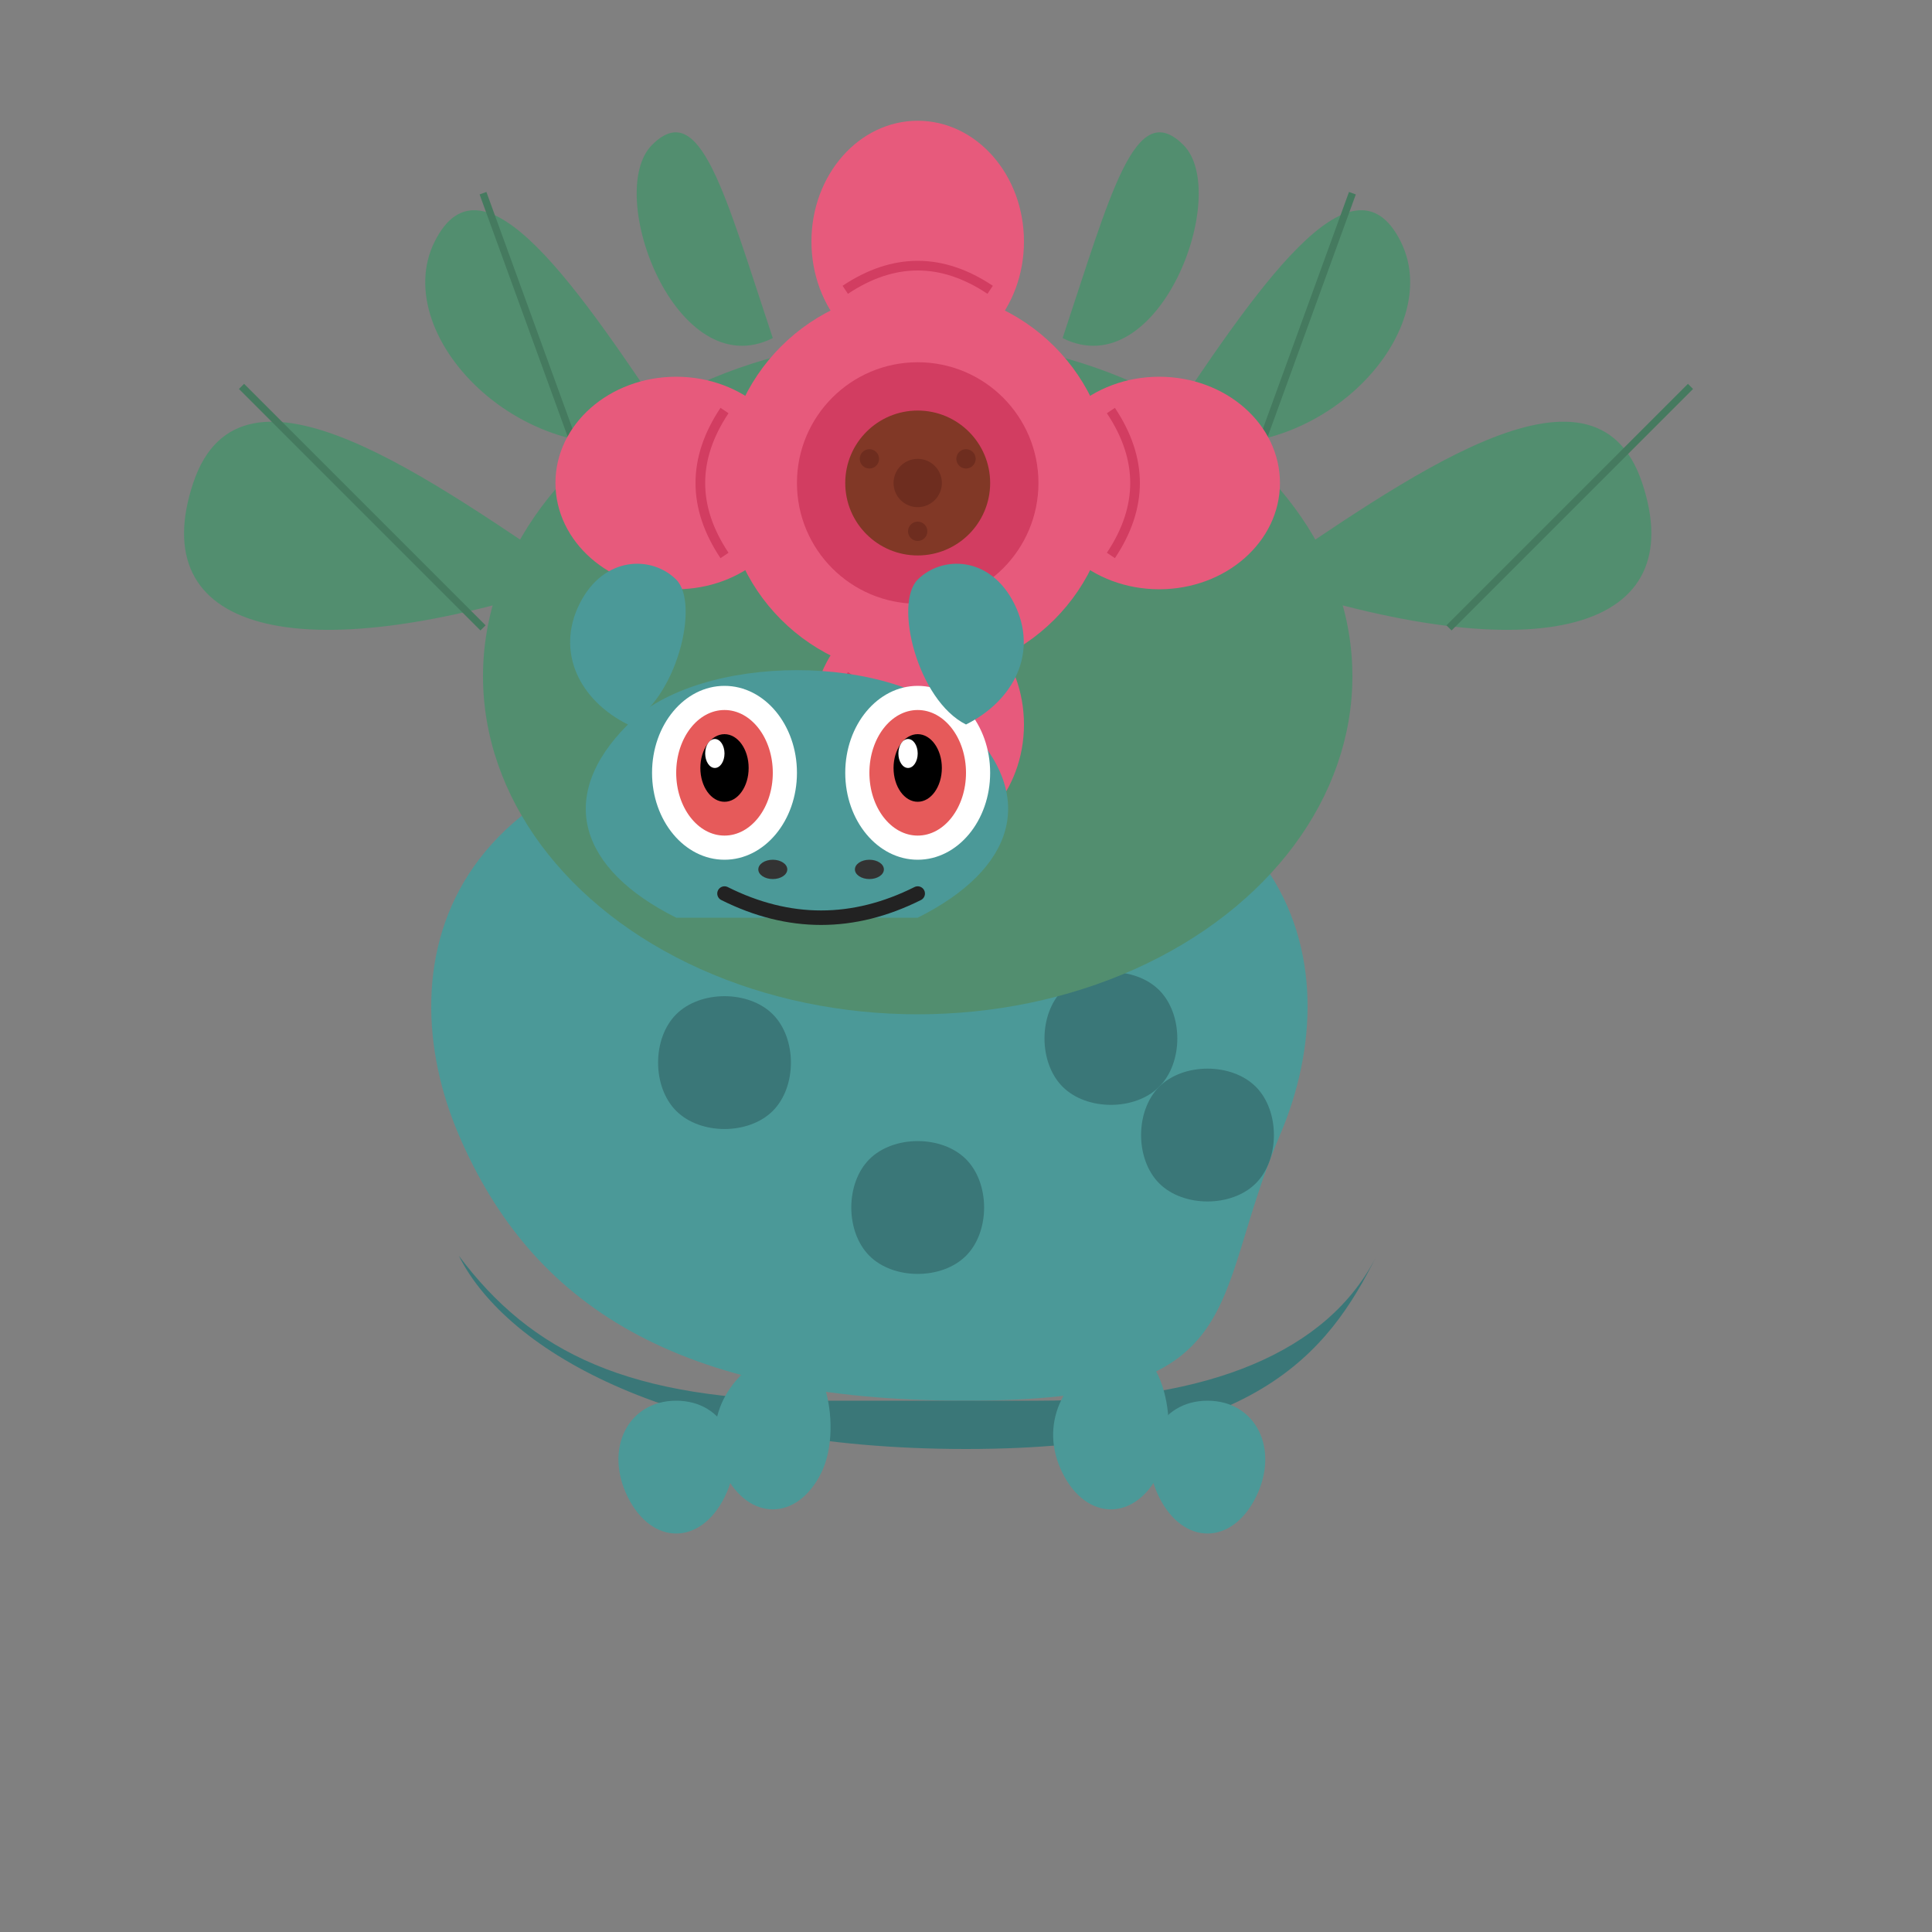 <svg xmlns="http://www.w3.org/2000/svg" viewBox="0 0 400 400">
  <rect x="0" y="0" width="400" height="400" fill="#808080" stroke="none"/>
  <!-- Venusaur (003) High Resolution -->
  
  <!-- Body -->
  <g id="body">
    <!-- Main body -->
    <path d="M200,290 C140,290 110,270 95,235 C80,200 90,150 180,150 C270,150 280,200 265,235 C250,270 260,290 200,290 Z" fill="#4B9998">
      <animate attributeName="d" dur="4s" repeatCount="indefinite" 
        values="M200,290 C140,290 110,270 95,235 C80,200 90,150 180,150 C270,150 280,200 265,235 C250,270 260,290 200,290 Z;
                M200,295 C140,295 110,275 95,240 C80,205 90,155 180,155 C270,155 280,205 265,240 C250,275 260,295 200,295 Z;
                M200,290 C140,290 110,270 95,235 C80,200 90,150 180,150 C270,150 280,200 265,235 C250,270 260,290 200,290 Z" />
    </path>
    
    <!-- Underside -->
    <path d="M170,290 C130,290 110,280 95,260 C105,280 140,300 200,300 C260,300 275,280 285,260 C275,280 250,290 215,290 Z" fill="#3A7778" />
    
    <!-- Spots -->
    <path d="M140,230 C135,225 135,215 140,210 C145,205 155,205 160,210 C165,215 165,225 160,230 C155,235 145,235 140,230 Z" fill="#3A7778" />
    <path d="M240,245 C235,240 235,230 240,225 C245,220 255,220 260,225 C265,230 265,240 260,245 C255,250 245,250 240,245 Z" fill="#3A7778" />
    <path d="M180,260 C175,255 175,245 180,240 C185,235 195,235 200,240 C205,245 205,255 200,260 C195,265 185,265 180,260 Z" fill="#3A7778" />
    <path d="M220,225 C215,220 215,210 220,205 C225,200 235,200 240,205 C245,210 245,220 240,225 C235,230 225,230 220,225 Z" fill="#3A7778" />
  </g>
  
  <!-- Legs -->
  <g id="legs">
    <!-- Front right leg -->
    <path d="M140,290 C130,290 125,300 130,310 C135,320 145,320 150,310 C155,300 150,290 140,290 Z" fill="#4B9998">
      <animate attributeName="d" dur="4s" repeatCount="indefinite" 
        values="M140,290 C130,290 125,300 130,310 C135,320 145,320 150,310 C155,300 150,290 140,290 Z;
                M140,295 C130,295 125,305 130,315 C135,325 145,325 150,315 C155,305 150,295 140,295 Z;
                M140,290 C130,290 125,300 130,310 C135,320 145,320 150,310 C155,300 150,290 140,290 Z" />
    </path>
    
    <!-- Front left leg -->
    <path d="M250,290 C240,290 235,300 240,310 C245,320 255,320 260,310 C265,300 260,290 250,290 Z" fill="#4B9998">
      <animate attributeName="d" dur="4s" repeatCount="indefinite" 
        values="M250,290 C240,290 235,300 240,310 C245,320 255,320 260,310 C265,300 260,290 250,290 Z;
                M250,295 C240,295 235,305 240,315 C245,325 255,325 260,315 C265,305 260,295 250,295 Z;
                M250,290 C240,290 235,300 240,310 C245,320 255,320 260,310 C265,300 260,290 250,290 Z" />
    </path>
    
    <!-- Back right leg -->
    <path d="M160,280 C150,285 145,295 150,305 C155,315 165,315 170,305 C175,295 170,275 160,280 Z" fill="#4B9998" />
    
    <!-- Back left leg -->
    <path d="M230,280 C220,285 215,295 220,305 C225,315 235,315 240,305 C245,295 240,275 230,280 Z" fill="#4B9998" />
  </g>
  
  <!-- Plant -->
  <g id="plant">
    <!-- Base bulb -->
    <ellipse cx="190" cy="140" rx="90" ry="70" fill="#528E6F">
      <animate attributeName="ry" dur="4s" repeatCount="indefinite" values="70;72;70" />
    </ellipse>
    
    <!-- Large leaves -->
    <path d="M120,120 C90,100 50,70 40,100 C30,130 60,140 120,120 Z" fill="#528E6F">
      <animate attributeName="d" dur="5s" repeatCount="indefinite" 
        values="M120,120 C90,100 50,70 40,100 C30,130 60,140 120,120 Z;
                M120,122 C90,102 50,72 40,102 C30,132 60,142 120,122 Z;
                M120,120 C90,100 50,70 40,100 C30,130 60,140 120,120 Z" />
    </path>
    
    <path d="M260,120 C290,100 330,70 340,100 C350,130 320,140 260,120 Z" fill="#528E6F">
      <animate attributeName="d" dur="5s" repeatCount="indefinite" 
        values="M260,120 C290,100 330,70 340,100 C350,130 320,140 260,120 Z;
                M260,122 C290,102 330,72 340,102 C350,132 320,142 260,122 Z;
                M260,120 C290,100 330,70 340,100 C350,130 320,140 260,120 Z" />
    </path>
    
    <!-- Mid-sized leaves -->
    <path d="M140,90 C120,60 100,30 90,50 C80,70 110,100 140,90 Z" fill="#528E6F">
      <animate attributeName="d" dur="4.5s" repeatCount="indefinite" 
        values="M140,90 C120,60 100,30 90,50 C80,70 110,100 140,90 Z;
                M140,92 C120,62 100,32 90,52 C80,72 110,102 140,92 Z;
                M140,90 C120,60 100,30 90,50 C80,70 110,100 140,90 Z" />
    </path>
    
    <path d="M240,90 C260,60 280,30 290,50 C300,70 270,100 240,90 Z" fill="#528E6F">
      <animate attributeName="d" dur="4.5s" repeatCount="indefinite" 
        values="M240,90 C260,60 280,30 290,50 C300,70 270,100 240,90 Z;
                M240,92 C260,62 280,32 290,52 C300,72 270,102 240,92 Z;
                M240,90 C260,60 280,30 290,50 C300,70 270,100 240,90 Z" />
    </path>
    
    <!-- Smaller front leaves -->
    <path d="M160,70 C150,40 145,20 135,30 C125,40 140,80 160,70 Z" fill="#528E6F">
      <animate attributeName="d" dur="4s" repeatCount="indefinite" 
        values="M160,70 C150,40 145,20 135,30 C125,40 140,80 160,70 Z;
                M160,72 C150,42 145,22 135,32 C125,42 140,82 160,72 Z;
                M160,70 C150,40 145,20 135,30 C125,40 140,80 160,70 Z" />
    </path>
    
    <path d="M220,70 C230,40 235,20 245,30 C255,40 240,80 220,70 Z" fill="#528E6F">
      <animate attributeName="d" dur="4s" repeatCount="indefinite" 
        values="M220,70 C230,40 235,20 245,30 C255,40 240,80 220,70 Z;
                M220,72 C230,42 235,22 245,32 C255,42 240,82 220,72 Z;
                M220,70 C230,40 235,20 245,30 C255,40 240,80 220,70 Z" />
    </path>
    
    <!-- Detail lines on leaves -->
    <path d="M100,130 L50,80" fill="none" stroke="#457A5F" stroke-width="1.5" />
    <path d="M300,130 L350,80" fill="none" stroke="#457A5F" stroke-width="1.5" />
    <path d="M120,95 L100,40" fill="none" stroke="#457A5F" stroke-width="1.5" />
    <path d="M260,95 L280,40" fill="none" stroke="#457A5F" stroke-width="1.5" />
    
    <!-- Flower -->
    <g id="flower">
      <!-- Main flower -->
      <circle cx="190" cy="100" r="40" fill="#E75A7C">
        <animate attributeName="r" dur="4s" repeatCount="indefinite" values="40;41;40" />
      </circle>
      
      <!-- Flower petals -->
      <ellipse cx="140" cy="100" rx="25" ry="22" fill="#E75A7C">
        <animate attributeName="rx" dur="4s" repeatCount="indefinite" values="25;26;25" />
      </ellipse>
      <ellipse cx="240" cy="100" rx="25" ry="22" fill="#E75A7C">
        <animate attributeName="rx" dur="4s" repeatCount="indefinite" values="25;26;25" />
      </ellipse>
      <ellipse cx="190" cy="50" rx="22" ry="25" fill="#E75A7C">
        <animate attributeName="ry" dur="4s" repeatCount="indefinite" values="25;26;25" />
      </ellipse>
      <ellipse cx="190" cy="150" rx="22" ry="25" fill="#E75A7C">
        <animate attributeName="ry" dur="4s" repeatCount="indefinite" values="25;26;25" />
      </ellipse>
      
      <!-- Flower center -->
      <circle cx="190" cy="100" r="25" fill="#D23D61">
        <animate attributeName="r" dur="4s" repeatCount="indefinite" values="25;26;25" />
      </circle>
      
      <!-- Flower core -->
      <circle cx="190" cy="100" r="15" fill="#813826">
        <animate attributeName="r" dur="4s" repeatCount="indefinite" values="15;16;15" />
      </circle>
      
      <!-- Flower details -->
      <circle cx="190" cy="100" r="5" fill="#6E2D1F" />
      <circle cx="180" cy="95" r="2" fill="#6E2D1F" />
      <circle cx="200" cy="95" r="2" fill="#6E2D1F" />
      <circle cx="190" cy="110" r="2" fill="#6E2D1F" />
      
      <!-- Petal details -->
      <path d="M150,85 Q140,100 150,115" fill="none" stroke="#D23D61" stroke-width="2" />
      <path d="M230,85 Q240,100 230,115" fill="none" stroke="#D23D61" stroke-width="2" />
      <path d="M175,60 Q190,50 205,60" fill="none" stroke="#D23D61" stroke-width="2" />
      <path d="M175,140 Q190,150 205,140" fill="none" stroke="#D23D61" stroke-width="2" />
    </g>
  </g>
  
  <!-- Head -->
  <g id="head">
    <!-- Head shape -->
    <path d="M140,190 C120,180 115,165 130,150 C145,135 185,135 200,150 C215,165 210,180 190,190" fill="#4B9998" />
    
    <!-- Eyes -->
    <g id="eyes">
      <!-- White of eyes -->
      <ellipse cx="150" cy="160" rx="15" ry="18" fill="white" />
      <ellipse cx="190" cy="160" rx="15" ry="18" fill="white" />
      
      <!-- Red part -->
      <ellipse cx="150" cy="160" rx="10" ry="13" fill="#E65A5A">
        <animate attributeName="cy" dur="6s" repeatCount="indefinite" values="160;162;160;158;160" />
      </ellipse>
      <ellipse cx="190" cy="160" rx="10" ry="13" fill="#E65A5A">
        <animate attributeName="cy" dur="6s" repeatCount="indefinite" values="160;162;160;158;160" />
      </ellipse>
      
      <!-- Black pupils -->
      <ellipse cx="150" cy="159" rx="5" ry="7" fill="black">
        <animate attributeName="cy" dur="6s" repeatCount="indefinite" values="159;161;159;157;159" />
      </ellipse>
      <ellipse cx="190" cy="159" rx="5" ry="7" fill="black">
        <animate attributeName="cy" dur="6s" repeatCount="indefinite" values="159;161;159;157;159" />
      </ellipse>
      
      <!-- Highlight -->
      <ellipse cx="148" cy="156" rx="2" ry="3" fill="white">
        <animate attributeName="cy" dur="6s" repeatCount="indefinite" values="156;158;156;154;156" />
      </ellipse>
      <ellipse cx="188" cy="156" rx="2" ry="3" fill="white">
        <animate attributeName="cy" dur="6s" repeatCount="indefinite" values="156;158;156;154;156" />
      </ellipse>
    </g>
    
    <!-- Mouth -->
    <path d="M150,185 Q170,195 190,185" fill="none" stroke="#222" stroke-width="3" stroke-linecap="round">
      <animate attributeName="d" dur="5s" repeatCount="indefinite" 
        values="M150,185 Q170,195 190,185;
                M150,187 Q170,197 190,187;
                M150,185 Q170,195 190,185" />
    </path>
    
    <!-- Nostrils -->
    <ellipse cx="160" cy="180" rx="3" ry="2" fill="#333" />
    <ellipse cx="180" cy="180" rx="3" ry="2" fill="#333" />
  </g>
  
  <!-- Ears -->
  <g id="ears">
    <path d="M130,150 C120,145 115,135 120,125 C125,115 135,115 140,120 C145,125 140,145 130,150 Z" fill="#4B9998">
      <animate attributeName="d" dur="4s" repeatCount="indefinite" 
        values="M130,150 C120,145 115,135 120,125 C125,115 135,115 140,120 C145,125 140,145 130,150 Z;
                M130,152 C120,147 115,137 120,127 C125,117 135,117 140,122 C145,127 140,147 130,152 Z;
                M130,150 C120,145 115,135 120,125 C125,115 135,115 140,120 C145,125 140,145 130,150 Z" />
    </path>
    <path d="M200,150 C210,145 215,135 210,125 C205,115 195,115 190,120 C185,125 190,145 200,150 Z" fill="#4B9998">
      <animate attributeName="d" dur="4s" repeatCount="indefinite" 
        values="M200,150 C210,145 215,135 210,125 C205,115 195,115 190,120 C185,125 190,145 200,150 Z;
                M200,152 C210,147 215,137 210,127 C205,117 195,117 190,122 C185,127 190,147 200,152 Z;
                M200,150 C210,145 215,135 210,125 C205,115 195,115 190,120 C185,125 190,145 200,150 Z" />
    </path>
  </g>
</svg>
